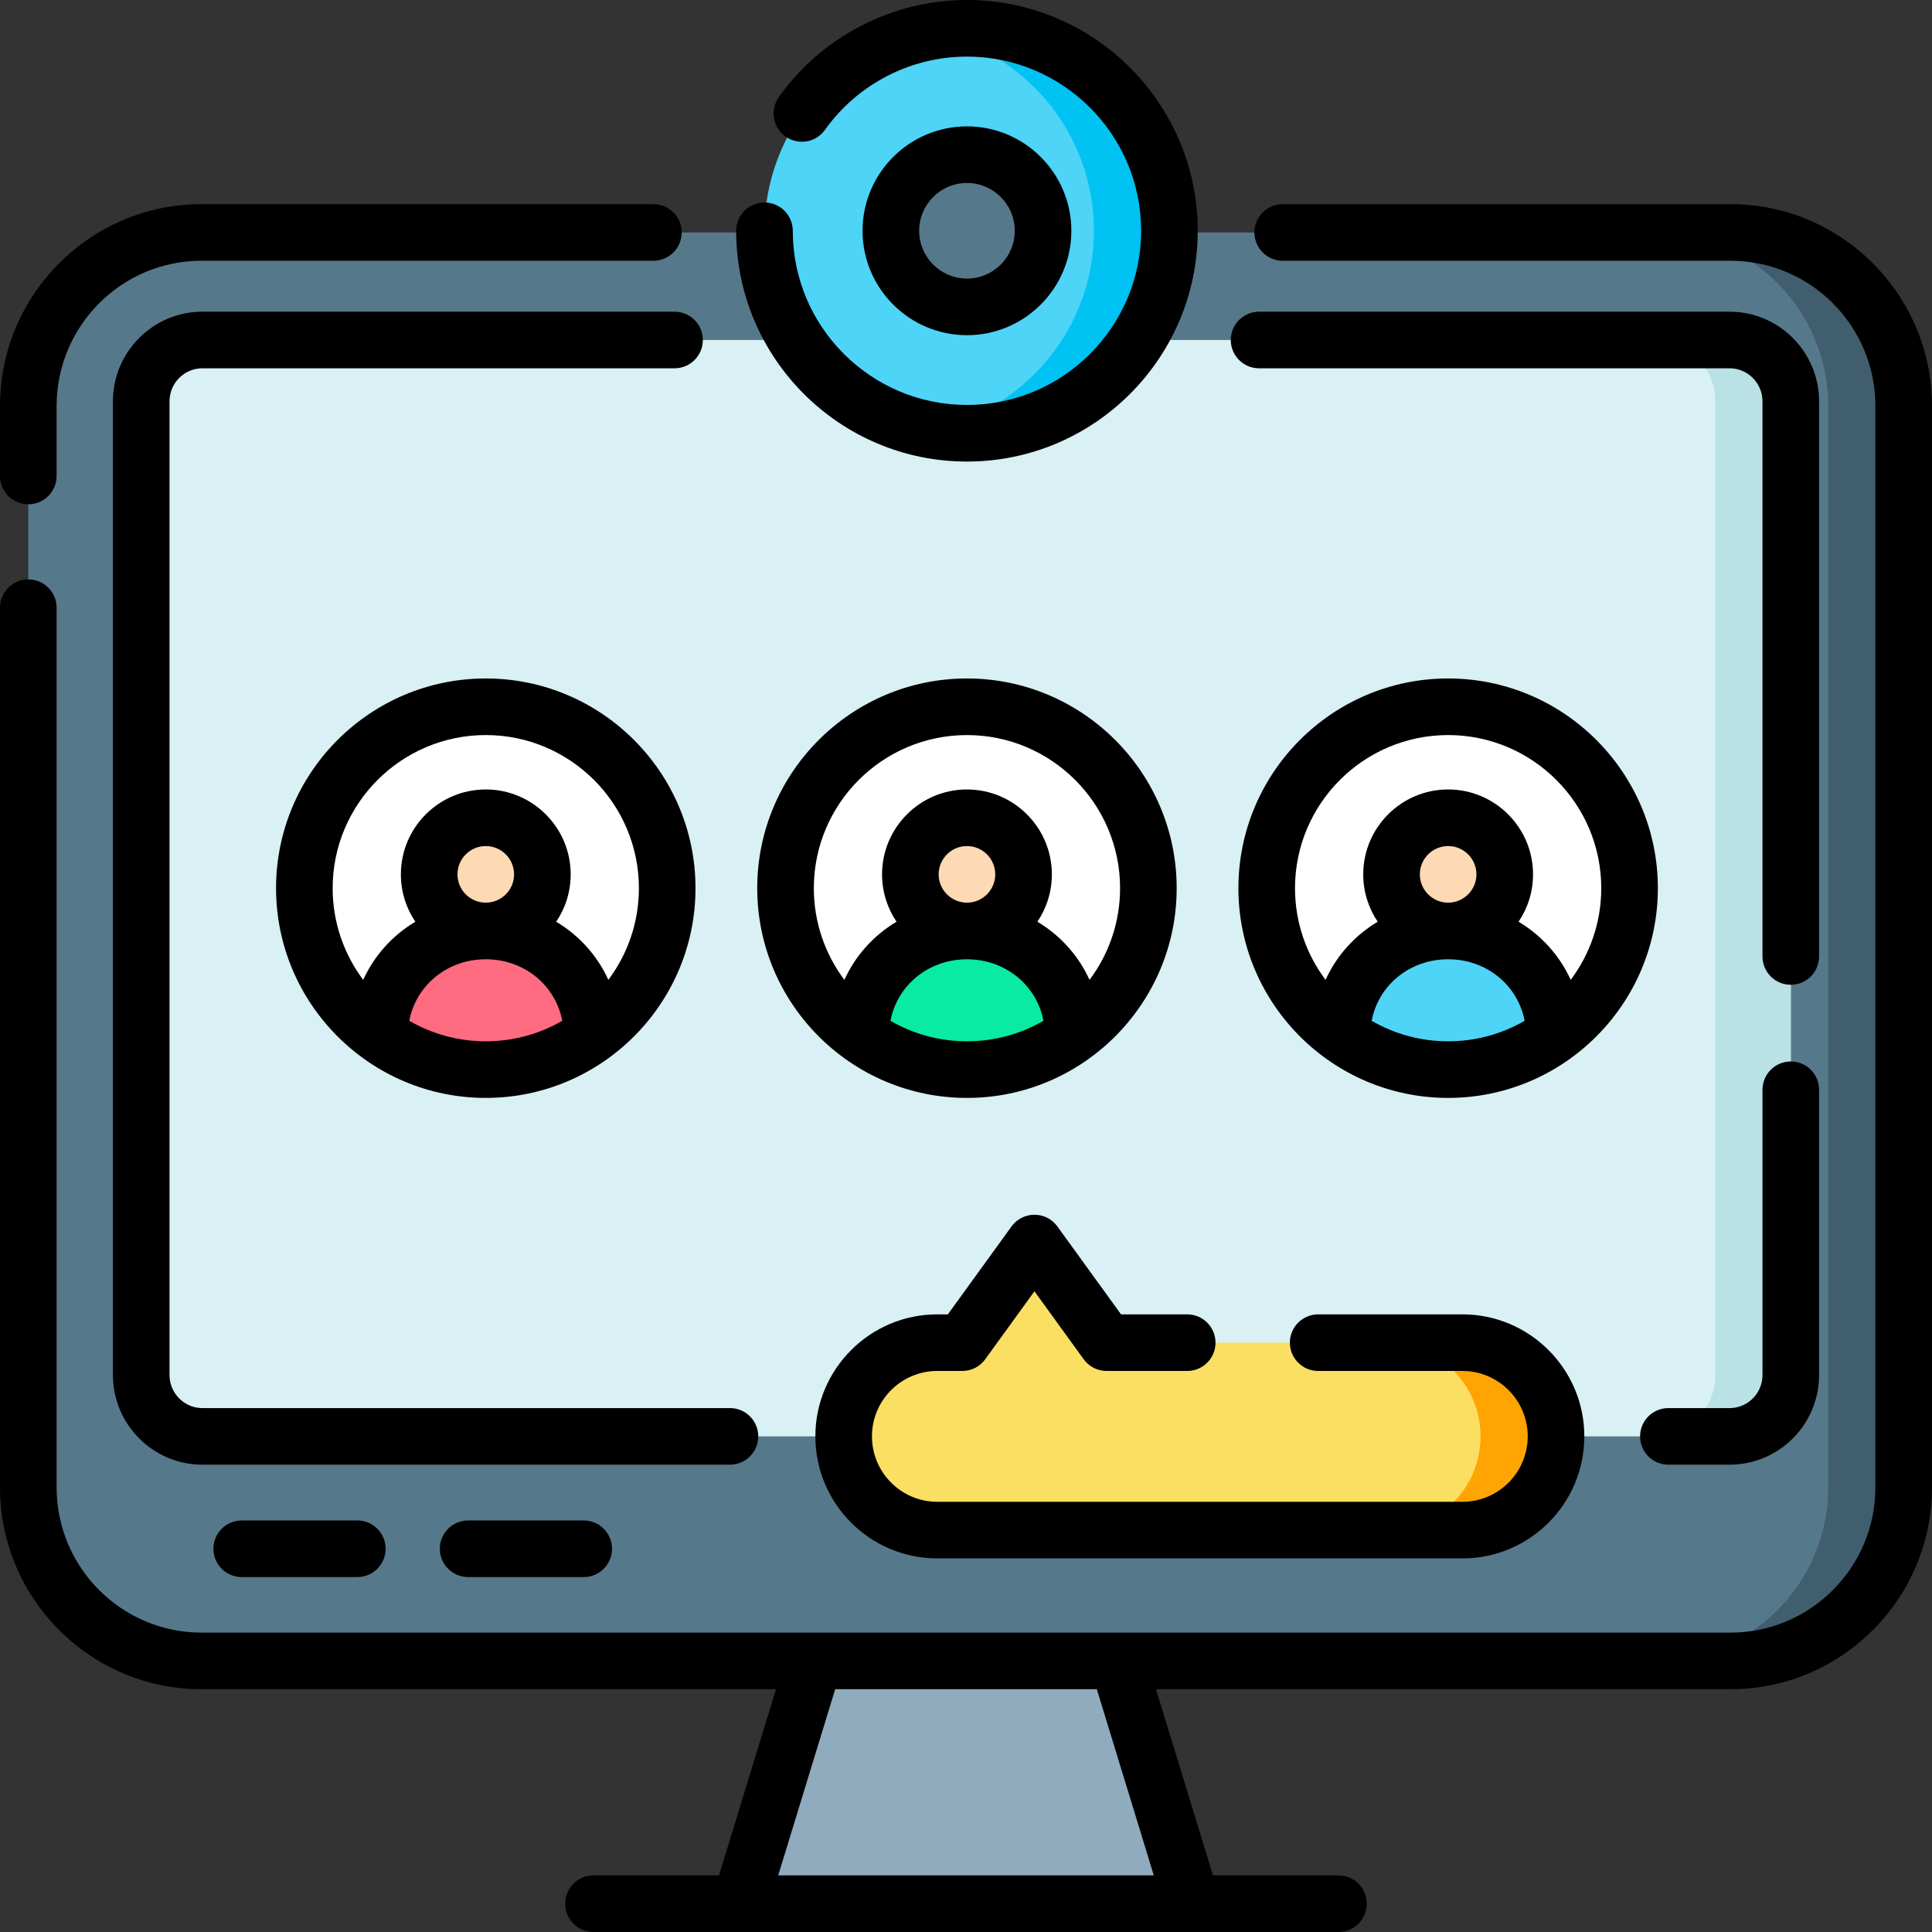 <svg id="Layer_1" enable-background="new 0 0 512 512" height="512" viewBox="0 0 512 512" width="512" xmlns="http://www.w3.org/2000/svg"><rect x="0" y="0" width="512" height="512" fill="#333333" stroke="none"/><g><g><path d="m504.5 107.601v286.56c0 25.4-20.54 46-45.88 46h-405.24c-25.34 0-45.88-20.6-45.88-46v-286.56c0-25.4 20.54-46 45.88-46h405.24c25.34 0 45.88 20.6 45.88 46z" fill="#56788b"/><path d="m504.5 107.601v286.56c0 25.4-20.54 46-45.88 46h-20c25.34 0 45.88-20.6 45.88-46v-286.56c0-25.4-20.54-46-45.88-46h20c25.34 0 45.88 20.6 45.88 46z" fill="#415e6f"/><path d="m474.58 106.361v258.04c0 8.98-7.26 16.26-16.22 16.26h-404.72c-8.96 0-16.22-7.28-16.22-16.26v-258.04c0-8.98 7.26-16.26 16.22-16.26h404.72c8.96 0 16.22 7.28 16.22 16.26z" fill="#d9f0f4"/><path d="m474.58 106.361v258.04c0 8.98-7.26 16.26-16.22 16.26h-20c8.96 0 16.22-7.28 16.22-16.26v-258.04c0-8.98-7.26-16.26-16.22-16.26h20c8.96 0 16.22 7.28 16.22 16.26z" fill="#bae1e5"/><path d="m315.908 504.504h-119.816l19.694-64.344h80.428z" fill="#90abbd"/><g><path d="m412.36 380.661c0 13.72-11.1 24.83-24.8 24.83h-139.19c-13.69 0-24.79-11.11-24.79-24.83s11.1-24.84 24.79-24.84h6.65l19.12-26.4 19.12 26.4h94.3c13.7 0 24.8 11.12 24.8 24.84z" fill="#fbdf63"/><path d="m412.36 380.661c0 13.72-11.1 24.83-24.8 24.83h-20c13.7 0 24.8-11.11 24.8-24.83s-11.1-24.84-24.8-24.84h20c13.7 0 24.8 11.12 24.8 24.84z" fill="#ffa402"/></g></g><g><path d="m176.817 235.378c0 16.05-7.86 30.26-19.95 38.99-7.91 5.72-17.63 9.09-28.13 9.09s-20.22-3.37-28.13-9.09c-12.09-8.73-19.95-22.94-19.95-38.99 0-26.55 21.53-48.08 48.08-48.08s48.08 21.53 48.08 48.08z" fill="#fff"/><path d="m156.867 274.368c-7.91 5.72-17.63 9.09-28.13 9.09s-20.22-3.37-28.13-9.09c0-15.54 12.59-27.65 28.13-27.65 15.53 0 28.13 12.11 28.13 27.65z" fill="#ff6b81"/><circle cx="128.736" cy="231.716" fill="#fdd9b4" r="15"/></g><g><path d="m304.331 235.379c0 16.05-7.86 30.26-19.95 38.99-7.91 5.72-17.63 9.09-28.13 9.09s-20.22-3.37-28.13-9.09c-12.09-8.73-19.95-22.94-19.95-38.99 0-26.55 21.53-48.08 48.08-48.08s48.08 21.53 48.08 48.08z" fill="#fff"/><path d="m284.381 274.369c-7.91 5.72-17.63 9.09-28.13 9.09s-20.22-3.37-28.13-9.09c0-15.54 12.59-27.65 28.13-27.65 15.53 0 28.13 12.11 28.13 27.65z" fill="#09eaa3"/><circle cx="256.25" cy="231.717" fill="#fdd9b4" r="15"/></g><g><path d="m431.849 235.379c0 16.05-7.86 30.26-19.95 38.99-7.91 5.72-17.63 9.09-28.13 9.09s-20.22-3.37-28.13-9.09c-12.09-8.73-19.95-22.94-19.95-38.99 0-26.55 21.53-48.08 48.08-48.08s48.08 21.53 48.08 48.08z" fill="#fff"/><path d="m411.899 274.369c-7.91 5.72-17.63 9.09-28.13 9.09s-20.22-3.37-28.13-9.09c0-15.54 12.59-27.65 28.13-27.65 15.53 0 28.13 12.11 28.13 27.65z" fill="#4dd4f7"/><circle cx="383.767" cy="231.717" fill="#fdd9b4" r="15"/></g><path d="m309.907 61.158c0 29.64-24.02 53.66-53.65 53.66-3.42 0-6.76-.32-10-.94-24.86-4.68-43.66-26.5-43.66-52.72 0-26.21 18.8-48.04 43.66-52.72 3.24-.62 6.58-.94 10-.94 29.63 0 53.65 24.03 53.65 53.66z" fill="#4dd4f7"/><path d="m309.907 61.158c0 29.64-24.02 53.66-53.65 53.66-3.42 0-6.76-.32-10-.94 24.85-4.68 43.65-26.5 43.65-52.72 0-26.21-18.8-48.04-43.65-52.72 3.24-.62 6.58-.94 10-.94 29.63 0 53.65 24.03 53.65 53.66z" fill="#00c2f3"/><circle cx="256.253" cy="61.159" fill="#56788b" r="20.169"/></g><g><path d="m458.617 54.102h-118.68c-4.143 0-7.5 3.358-7.5 7.5s3.357 7.5 7.5 7.5h118.681c21.164 0 38.383 17.271 38.383 38.5v286.556c0 21.229-17.219 38.5-38.383 38.5h-405.235c-21.165 0-38.383-17.271-38.383-38.5v-233.117c0-4.142-3.358-7.5-7.5-7.5s-7.5 3.358-7.5 7.5v233.117c0 29.5 23.948 53.5 53.383 53.5h152.264l-15.102 49.342h-33.261c-4.142 0-7.5 3.358-7.5 7.5s3.358 7.5 7.5 7.5h197.434c4.143 0 7.5-3.358 7.5-7.5s-3.357-7.5-7.5-7.5h-33.26l-15.103-49.343h152.264c29.436 0 53.383-24 53.383-53.5v-286.556c-.002-29.499-23.949-53.499-53.385-53.499zm-152.847 442.898h-99.538l15.103-49.343h69.332z"/><path d="m7.5 133.641c4.142 0 7.5-3.358 7.5-7.5v-18.54c0-21.229 17.219-38.5 38.383-38.5h119.778c4.142 0 7.5-3.358 7.5-7.5s-3.358-7.5-7.5-7.5h-119.778c-29.436 0-53.383 24-53.383 53.5v18.54c0 4.142 3.358 7.5 7.5 7.5z"/><path d="m442.141 388.157h16.222c13.076 0 23.714-10.657 23.714-23.755v-75.6c0-4.142-3.357-7.5-7.5-7.5s-7.5 3.358-7.5 7.5v75.6c0 4.828-3.909 8.755-8.714 8.755h-16.222c-4.143 0-7.5 3.358-7.5 7.5s3.357 7.5 7.5 7.5z"/><path d="m333.669 97.602h124.693c4.805 0 8.714 3.928 8.714 8.755v147.12c0 4.142 3.357 7.5 7.5 7.5s7.5-3.358 7.5-7.5v-147.12c0-13.099-10.638-23.755-23.714-23.755h-124.693c-4.143 0-7.5 3.358-7.5 7.5s3.357 7.5 7.5 7.5z"/><path d="m53.638 82.602c-13.076 0-23.714 10.657-23.714 23.755v258.044c0 13.099 10.638 23.755 23.714 23.755h139.809c4.142 0 7.5-3.358 7.5-7.5s-3.358-7.5-7.5-7.5h-139.809c-4.805 0-8.714-3.928-8.714-8.755v-258.044c0-4.828 3.909-8.755 8.714-8.755h125.125c4.142 0 7.5-3.358 7.5-7.5s-3.358-7.5-7.5-7.5z"/><path d="m64.056 402.938c-4.142 0-7.5 3.358-7.5 7.5s3.358 7.5 7.5 7.5h30.638c4.142 0 7.5-3.358 7.5-7.5s-3.358-7.5-7.5-7.5z"/><path d="m124.056 402.938c-4.142 0-7.5 3.358-7.5 7.5s3.358 7.5 7.5 7.5h30.638c4.142 0 7.5-3.358 7.5-7.5s-3.358-7.5-7.5-7.5z"/><path d="m297.09 348.321-16.877-23.304c-1.41-1.947-3.67-3.101-6.074-3.101s-4.664 1.153-6.074 3.101l-16.877 23.304h-2.812c-17.81 0-32.298 14.506-32.298 32.335s14.489 32.335 32.298 32.335h139.188c17.81 0 32.299-14.506 32.299-32.335s-14.489-32.335-32.299-32.335h-38.234c-4.143 0-7.5 3.358-7.5 7.5s3.357 7.5 7.5 7.5h38.234c9.539 0 17.299 7.777 17.299 17.335s-7.76 17.335-17.299 17.335h-139.189c-9.538 0-17.299-7.777-17.299-17.335s7.761-17.335 17.299-17.335h6.641c2.404 0 4.664-1.153 6.074-3.101l13.049-18.018 13.049 18.018c1.41 1.947 3.67 3.101 6.074 3.101h21.361c4.143 0 7.5-3.358 7.5-7.5s-3.357-7.5-7.5-7.5z"/><path d="m256.253 122.318c33.724 0 61.159-27.436 61.159-61.159s-27.435-61.159-61.159-61.159c-19.745 0-38.38 9.614-49.848 25.717-2.403 3.374-1.615 8.057 1.759 10.46 3.375 2.402 8.058 1.615 10.46-1.759 8.659-12.159 22.726-19.418 37.629-19.418 25.452 0 46.159 20.707 46.159 46.159s-20.707 46.159-46.159 46.159-46.159-20.707-46.159-46.159c0-4.142-3.358-7.5-7.5-7.5s-7.5 3.358-7.5 7.5c0 33.723 27.436 61.159 61.159 61.159z"/><path d="m283.922 61.159c0-15.257-12.412-27.669-27.669-27.669s-27.669 12.412-27.669 27.669c0 15.256 12.412 27.668 27.669 27.668s27.669-12.411 27.669-27.668zm-40.338 0c0-6.986 5.684-12.669 12.669-12.669s12.669 5.683 12.669 12.669c0 6.985-5.684 12.668-12.669 12.668s-12.669-5.682-12.669-12.668z"/><path d="m128.736 179.801c-30.646 0-55.579 24.932-55.579 55.578s24.933 55.579 55.579 55.579 55.578-24.933 55.578-55.579-24.932-55.578-55.578-55.578zm-20.272 90.721c1.788-9.399 10.052-16.305 20.271-16.305 10.22 0 18.483 6.906 20.271 16.305-5.968 3.456-12.893 5.436-20.271 5.436s-14.303-1.98-20.271-5.436zm12.772-38.806c0-4.136 3.364-7.5 7.5-7.5s7.5 3.364 7.5 7.5-3.364 7.5-7.5 7.5-7.5-3.364-7.5-7.5zm39.984 27.955c-2.932-6.44-7.757-11.791-13.819-15.403 2.421-3.588 3.835-7.908 3.835-12.552 0-12.407-10.093-22.5-22.5-22.5s-22.5 10.093-22.5 22.5c0 4.644 1.414 8.964 3.835 12.552-6.062 3.612-10.888 8.962-13.819 15.403-5.081-6.777-8.094-15.19-8.094-24.293 0-22.375 18.204-40.578 40.579-40.578s40.578 18.203 40.578 40.578c-.001 9.104-3.014 17.516-8.095 24.293z"/><path d="m311.831 235.379c0-30.646-24.933-55.578-55.578-55.578-30.646 0-55.579 24.932-55.579 55.578s24.933 55.579 55.579 55.579c30.645 0 55.578-24.933 55.578-55.579zm-75.849 35.143c1.789-9.399 10.052-16.305 20.271-16.305s18.483 6.906 20.271 16.305c-5.968 3.456-12.893 5.436-20.271 5.436-7.379 0-14.303-1.98-20.271-5.436zm12.771-38.806c0-4.136 3.364-7.5 7.5-7.5s7.5 3.364 7.5 7.5-3.364 7.5-7.5 7.5-7.5-3.364-7.5-7.5zm-33.079 3.663c0-22.375 18.204-40.578 40.579-40.578s40.578 18.203 40.578 40.578c0 9.103-3.013 17.515-8.094 24.293-2.932-6.44-7.757-11.791-13.819-15.403 2.421-3.588 3.835-7.908 3.835-12.552 0-12.407-10.094-22.5-22.5-22.5s-22.5 10.093-22.5 22.5c0 4.644 1.415 8.965 3.835 12.552-6.062 3.612-10.888 8.962-13.82 15.403-5.081-6.778-8.094-15.19-8.094-24.293z"/><path d="m383.771 179.801c-30.646 0-55.579 24.932-55.579 55.578s24.933 55.579 55.579 55.579 55.578-24.933 55.578-55.579-24.933-55.578-55.578-55.578zm-20.272 90.721c1.789-9.399 10.052-16.305 20.271-16.305s18.483 6.906 20.271 16.305c-5.968 3.456-12.893 5.436-20.271 5.436s-14.303-1.98-20.271-5.436zm12.772-38.806c0-4.136 3.364-7.5 7.5-7.5s7.5 3.364 7.5 7.5-3.364 7.5-7.5 7.5-7.5-3.364-7.5-7.5zm39.984 27.955c-2.932-6.44-7.757-11.791-13.819-15.403 2.421-3.588 3.835-7.908 3.835-12.552 0-12.407-10.094-22.5-22.5-22.5s-22.5 10.093-22.5 22.5c0 4.644 1.415 8.965 3.835 12.552-6.062 3.612-10.888 8.963-13.82 15.403-5.081-6.777-8.095-15.19-8.095-24.293 0-22.375 18.204-40.578 40.579-40.578s40.578 18.203 40.578 40.578c.001 9.104-3.012 17.516-8.093 24.293z"/></g></svg>